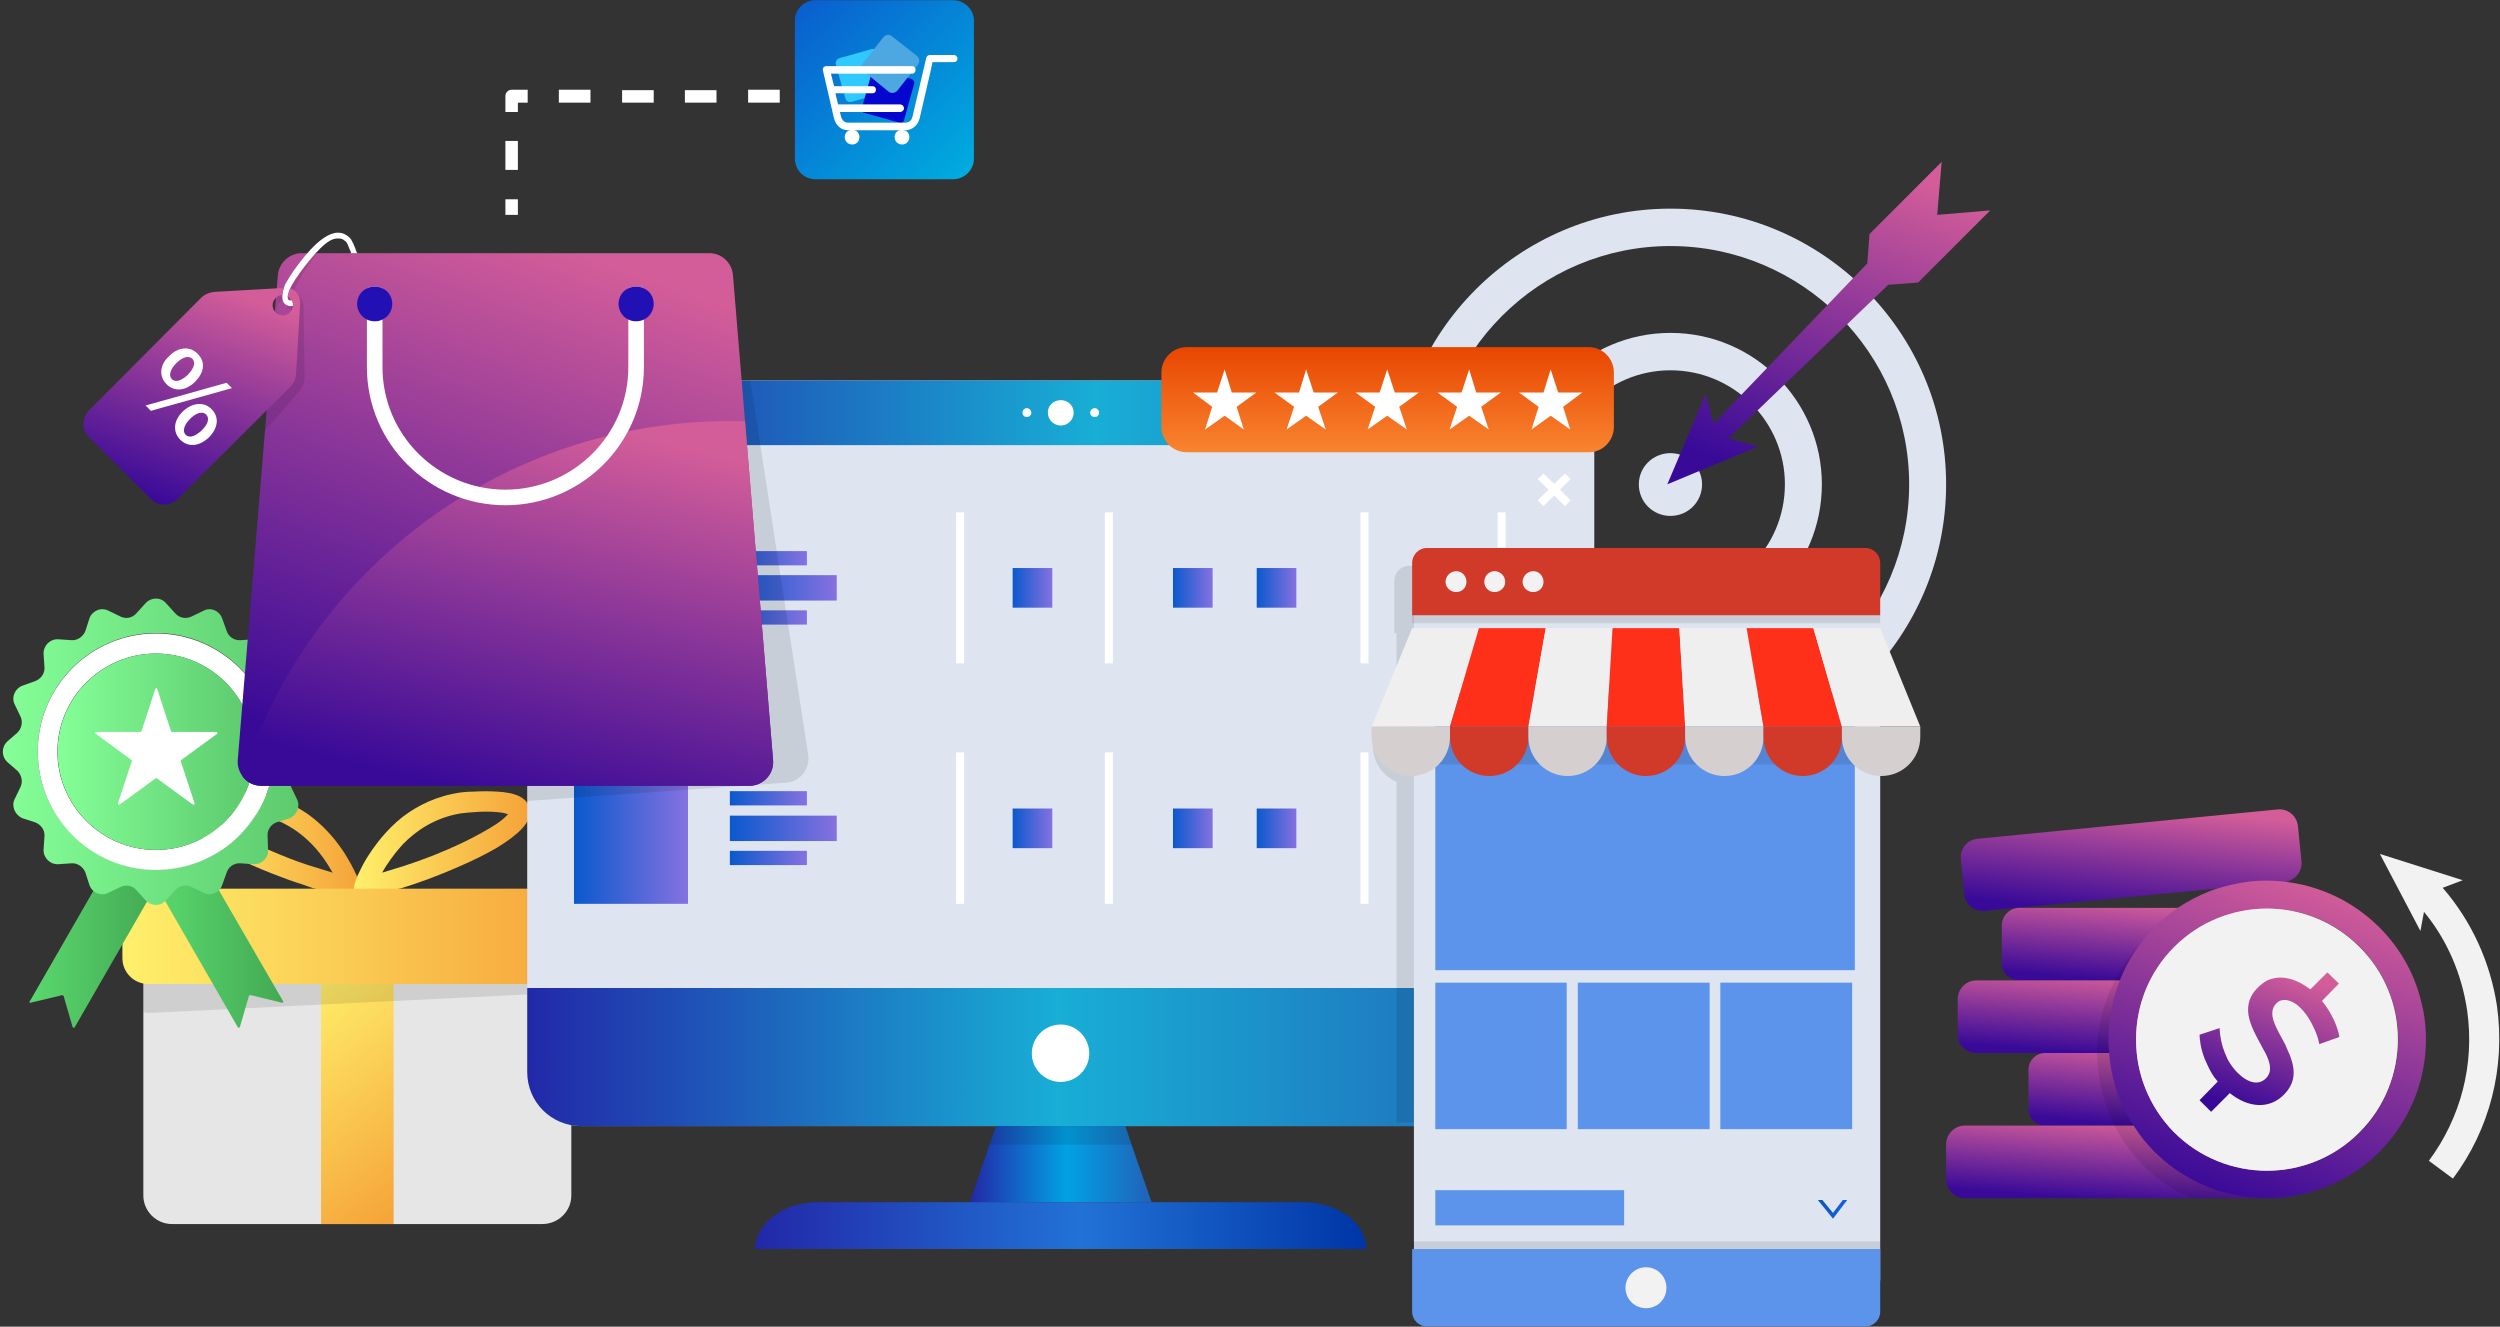 <svg width="701" height="372" viewBox="0 0 701 372" fill="none" xmlns="http://www.w3.org/2000/svg">
<rect x="0" y="0" width="701" height="372" fill="#333333" stroke="none"/>
<path fill-rule="evenodd" clip-rule="evenodd" d="M101.131 249.187C101.006 249.812 100.881 250.436 100.381 250.811L100.132 251.061C99.632 251.56 99.008 251.81 98.259 251.81C98.092 251.81 97.884 251.768 97.634 251.685C95.137 251.186 91.89 250.311 88.518 249.187C88.435 249.187 88.352 249.187 88.269 249.187C87.186 248.854 86.104 248.48 85.022 248.064C82.15 247.189 79.152 246.066 76.28 244.942C68.663 241.945 61.42 238.448 56.675 234.702C54.926 233.453 53.553 232.079 52.804 230.706C51.929 229.457 51.68 228.333 51.805 227.209C51.805 226.876 51.846 226.585 51.929 226.335C53.178 222.339 59.422 221.715 65.916 221.84C66.415 221.84 66.915 221.881 67.414 221.964C70.661 222.048 73.616 222.506 76.28 223.338C80.151 224.587 83.523 226.335 86.395 228.333C94.387 234.077 98.508 242.07 100.132 245.816C100.756 247.189 101.006 247.939 101.006 248.064C101.172 248.397 101.214 248.771 101.131 249.187ZM93.263 244.692C91.765 242.069 89.642 238.698 86.395 235.701C83.773 233.203 80.401 230.956 76.28 229.457C73.533 228.458 70.536 227.834 67.164 227.709C66.332 227.709 65.583 227.709 64.917 227.709C60.796 227.584 58.798 227.958 57.923 228.333C58.673 229.207 60.046 230.331 62.169 231.58C65.541 233.828 70.536 236.325 76.28 238.698C79.527 240.071 82.899 241.445 86.395 242.569C88.726 243.318 91.016 244.026 93.263 244.692Z" fill="url(#paint0_linear_186_4063)"/>
<path fill-rule="evenodd" clip-rule="evenodd" d="M139.343 237.698C136.346 239.446 132.849 241.195 129.103 242.818C123.483 245.316 117.489 247.563 112.12 249.187C112.036 249.187 111.953 249.187 111.87 249.187C108.498 250.311 105.252 251.185 102.754 251.684C102.504 251.768 102.296 251.809 102.13 251.809C101.38 251.809 100.756 251.559 100.132 251.06C100.132 250.977 100.09 250.893 100.007 250.81C99.507 250.436 99.257 249.811 99.257 249.187C99.174 248.771 99.216 248.396 99.382 248.063C99.382 247.938 99.632 247.189 100.132 245.815C100.756 244.566 101.505 242.818 102.629 240.945C104.877 237.323 108.124 232.828 112.869 229.082C117.115 225.835 122.36 223.212 129.103 222.213C130.352 222.047 131.642 221.964 132.974 221.964C135.097 221.839 137.345 221.839 139.343 221.964C144.213 222.214 148.084 223.462 148.584 227.209C149.083 230.58 145.087 234.202 139.343 237.698ZM142.465 228.332C141.84 228.083 140.966 227.833 139.343 227.708C138.427 227.625 137.345 227.583 136.096 227.583C135.263 227.583 134.306 227.625 133.224 227.708C131.809 227.791 130.435 227.916 129.103 228.083C121.86 229.331 116.615 232.953 112.869 236.824C110.371 239.571 108.498 242.319 107.125 244.691C109.039 244.108 110.954 243.526 112.869 242.943C118.738 241.07 124.358 238.822 129.103 236.574C133.349 234.576 136.845 232.578 139.343 230.955C140.841 229.956 141.84 228.957 142.465 228.332Z" fill="url(#paint1_linear_186_4063)"/>
<path d="M160.198 249.312V335.227C160.198 339.598 156.577 343.219 152.081 343.219H48.184C43.813 343.219 40.192 339.598 40.192 335.227V249.312H160.198Z" fill="#E6E6E6"/>
<path d="M90.017 343.219V275.911H110.372V343.219H90.017Z" fill="url(#paint2_linear_186_4063)"/>
<path opacity="0.1" d="M160.198 252.933V278.158C159.948 278.283 159.698 278.283 159.324 278.283L42.19 284.027C41.441 284.027 40.691 284.027 40.192 283.653V258.428C40.317 258.178 40.691 258.178 40.816 258.178L158.2 252.559C158.949 252.559 159.698 252.559 160.198 252.933Z" fill="black"/>
<path d="M158.7 275.911H41.566C37.569 275.911 34.323 272.664 34.323 268.668V256.43C34.323 252.434 37.569 249.188 41.566 249.188H158.7C162.82 249.188 166.067 252.434 166.067 256.43V268.668C166.067 272.664 162.82 275.911 158.7 275.911Z" fill="url(#paint3_linear_186_4063)"/>
<path fill-rule="evenodd" clip-rule="evenodd" d="M545.69 135.8C545.69 178.508 510.974 213.224 468.392 213.224C425.809 213.224 391.093 178.508 391.093 135.8C391.093 93.218 425.809 58.502 468.392 58.502C510.974 58.502 545.69 93.218 545.69 135.8ZM535.325 135.8C535.325 98.962 505.23 68.992 468.392 68.992C431.553 68.992 401.583 98.962 401.583 135.8C401.583 172.764 431.553 202.734 468.392 202.734C505.23 202.734 535.325 172.764 535.325 135.8Z" fill="#DEE4F0"/>
<path fill-rule="evenodd" clip-rule="evenodd" d="M510.849 135.8C510.849 159.276 491.868 178.383 468.392 178.383C444.915 178.383 425.934 159.276 425.934 135.8C425.934 112.448 444.915 93.342 468.392 93.342C491.868 93.342 510.849 112.448 510.849 135.8ZM500.485 135.8C500.485 118.192 486.124 103.831 468.392 103.831C450.784 103.831 436.423 118.192 436.423 135.8C436.423 153.532 450.784 167.893 468.392 167.893C486.124 167.893 500.485 153.532 500.485 135.8Z" fill="#DEE4F0"/>
<path d="M477.258 135.8C477.258 140.795 473.262 144.666 468.392 144.666C463.521 144.666 459.525 140.795 459.525 135.8C459.525 130.93 463.521 127.059 468.392 127.059C473.262 127.059 477.258 130.93 477.258 135.8Z" fill="#DEE4F0"/>
<path d="M537.823 79.23L558.053 59L543.193 60.249L544.441 45.389L524.211 65.619L523.587 73.861L480.505 118.816L478.257 110.449L467.518 135.799L492.992 125.185L484.626 122.937L529.456 79.855L537.823 79.23Z" fill="url(#paint4_linear_186_4063)"/>
<path d="M79.028 281.156L70.286 279.033C70.037 279.033 69.912 279.158 69.787 279.282L67.289 287.899C67.164 288.274 66.915 288.274 66.665 288.024L43.812 248.313L56.425 241.07L79.402 280.781C79.527 281.031 79.277 281.28 79.028 281.156Z" fill="url(#paint5_linear_186_4063)"/>
<path d="M8.598 281.156L17.464 279.033C17.589 279.033 17.714 279.158 17.839 279.282L20.336 287.899C20.461 288.274 20.836 288.274 20.961 288.024L43.813 248.313L31.2 241.07L8.348 280.781C8.098 281.031 8.348 281.28 8.598 281.156Z" fill="url(#paint6_linear_186_4063)"/>
<path fill-rule="evenodd" clip-rule="evenodd" d="M82.649 216.095C81.276 217.344 80.901 219.217 81.65 220.715L83.274 224.087C84.273 226.085 83.274 228.582 81.151 229.457L77.529 230.58C75.906 231.205 74.907 232.703 75.032 234.452L75.157 238.198C75.407 240.446 73.409 242.444 71.161 242.319L67.415 242.069C65.666 241.944 64.043 243.068 63.543 244.691L62.294 248.188C61.545 250.311 59.048 251.435 57.05 250.311L53.678 248.687C52.055 247.938 50.181 248.313 49.058 249.686L46.56 252.434C45.062 254.182 42.439 254.182 40.816 252.434L38.318 249.686C37.194 248.313 35.321 247.938 33.823 248.687L30.451 250.311C28.328 251.435 25.831 250.311 25.081 248.188L23.957 244.691C23.333 243.068 21.71 241.944 20.086 242.069L16.34 242.319C13.967 242.444 12.094 240.446 12.219 238.198L12.469 234.452C12.594 232.703 11.47 231.205 9.846 230.58L6.35 229.457C4.227 228.582 3.103 226.085 4.102 224.087L5.726 220.715C6.475 219.217 6.1 217.344 4.851 216.095L2.104 213.722C0.356 212.099 0.356 209.476 2.104 207.853L4.851 205.48C6.1 204.232 6.475 202.358 5.726 200.86L4.102 197.488C3.103 195.49 4.227 192.993 6.35 192.243L9.846 190.995C11.47 190.37 12.594 188.872 12.469 187.123L12.219 183.377C12.094 181.129 13.967 179.131 16.34 179.256L20.086 179.506C21.71 179.631 23.333 178.507 23.957 176.884L25.081 173.387C25.831 171.264 28.328 170.14 30.451 171.264L33.823 172.888C35.321 173.637 37.194 173.262 38.318 171.889L40.816 169.141C42.439 167.393 45.062 167.393 46.56 169.141L49.058 171.889C50.181 173.262 52.055 173.637 53.678 172.888L57.05 171.264C59.048 170.14 61.545 171.264 62.294 173.387L63.543 176.884C64.043 178.507 65.666 179.631 67.415 179.506L71.161 179.256C73.409 179.131 75.407 181.129 75.157 183.377L75.032 187.123C74.907 188.872 75.906 190.37 77.529 190.995L81.151 192.243C83.274 192.993 84.273 195.49 83.274 197.488L81.65 200.86C80.901 202.358 81.276 204.232 82.649 205.48L85.397 207.853C87.145 209.476 87.145 212.099 85.397 213.722L82.649 216.095ZM76.905 210.725C76.905 192.368 62.045 177.508 43.813 177.508C25.456 177.508 10.596 192.368 10.596 210.725C10.596 228.957 25.456 243.817 43.813 243.817C62.045 243.817 76.905 228.957 76.905 210.725Z" fill="url(#paint7_linear_186_4063)"/>
<path fill-rule="evenodd" clip-rule="evenodd" d="M76.905 210.725C76.905 229.082 62.045 243.942 43.688 243.942C25.456 243.942 10.596 229.082 10.596 210.725C10.596 192.493 25.456 177.633 43.688 177.633C62.045 177.633 76.905 192.493 76.905 210.725ZM71.286 210.725C71.286 195.615 58.923 183.252 43.688 183.252C28.578 183.252 16.09 195.615 16.09 210.725C16.09 225.96 28.578 238.323 43.688 238.323C58.923 238.323 71.286 225.96 71.286 210.725Z" fill="white"/>
<path d="M71.348 210.725C71.348 225.96 58.985 238.322 43.75 238.322C28.64 238.322 16.152 225.96 16.152 210.725C16.152 195.615 28.64 183.252 43.75 183.252C58.985 183.252 71.348 195.615 71.348 210.725Z" fill="url(#paint8_linear_186_4063)"/>
<path d="M44.062 193.117L47.934 204.98C48.017 205.147 48.1 205.23 48.183 205.23H60.671C60.921 205.23 61.046 205.605 60.921 205.73L50.806 213.097C50.722 213.18 50.681 213.305 50.681 213.472L54.552 225.21C54.677 225.585 54.302 225.71 54.053 225.585L43.938 218.217C43.854 218.217 43.771 218.217 43.688 218.217L33.573 225.585C33.323 225.71 33.073 225.585 33.073 225.21L36.944 213.472C37.028 213.305 36.986 213.18 36.82 213.097L26.829 205.73C26.58 205.605 26.705 205.23 26.954 205.23H39.442C39.525 205.23 39.608 205.147 39.692 204.98L43.563 193.117C43.688 192.867 44.062 192.867 44.062 193.117Z" fill="white"/>
<path d="M447.038 121.814V300.637C447.038 301.053 446.996 301.511 446.913 302.011C446.913 302.51 446.872 302.968 446.788 303.384C446.705 303.634 446.664 303.884 446.664 304.134C446.414 304.966 446.122 305.757 445.789 306.506C445.623 306.922 445.415 307.339 445.165 307.755C444.915 308.254 444.665 308.712 444.416 309.129C444.249 309.378 444.083 309.587 443.916 309.753C443.75 310.003 443.542 310.252 443.292 310.502C443.209 310.669 443.084 310.835 442.917 311.002C442.584 311.335 442.21 311.668 441.793 312.001C441.294 312.417 440.794 312.792 440.295 313.125C439.92 313.374 439.546 313.624 439.046 313.874C437.797 314.623 436.424 315.123 434.925 315.372C434.426 315.539 433.926 315.622 433.427 315.622C432.927 315.705 432.428 315.747 431.928 315.747H162.945C162.445 315.747 161.946 315.705 161.446 315.622C160.947 315.622 160.447 315.539 159.947 315.372C158.449 315.123 157.075 314.623 155.827 313.874C154.495 313.208 153.329 312.334 152.33 311.252C149.583 308.504 147.834 304.758 147.834 300.637V121.814C147.834 120.649 147.959 119.525 148.209 118.443C149.833 111.699 155.827 106.704 162.945 106.704H431.553C431.97 106.704 432.386 106.704 432.802 106.704C433.302 106.829 433.676 106.829 434.051 106.954C439.546 107.703 443.916 111.325 445.914 116.195C446.081 116.611 446.206 116.986 446.289 117.319C446.788 118.734 447.038 120.232 447.038 121.814Z" fill="#DEE4F0"/>
<path d="M447.038 277.036V300.638C447.038 309.004 440.295 315.748 431.928 315.748H162.945C154.578 315.748 147.834 309.004 147.834 300.638V277.036H447.038Z" fill="url(#paint9_linear_186_4063)"/>
<path d="M322.911 337.101H271.961L277.456 320.992L279.329 315.747H315.543L317.292 320.992L322.911 337.101Z" fill="url(#paint10_linear_186_4063)"/>
<path d="M383.102 350.213H211.771C211.771 346.591 213.77 343.344 217.016 340.972C220.138 338.474 224.634 337.101 229.504 337.101H365.369C375.11 337.101 383.102 342.97 383.102 350.213Z" fill="url(#paint11_linear_186_4063)"/>
<path d="M305.429 295.391C305.429 299.762 301.807 303.383 297.437 303.383C292.941 303.383 289.32 299.762 289.32 295.391C289.32 290.896 292.941 287.274 297.437 287.274C301.807 287.274 305.429 290.896 305.429 295.391Z" fill="white"/>
<path d="M447.038 121.814V124.811H147.834V121.814C147.834 120.649 147.959 119.525 148.209 118.443C149.833 111.699 155.827 106.704 162.945 106.704H431.553C438.547 106.704 444.416 111.2 446.289 117.319C446.788 118.817 447.038 120.316 447.038 121.814Z" fill="url(#paint12_linear_186_4063)"/>
<path d="M301.058 115.696C301.058 117.694 299.434 119.317 297.436 119.317C295.438 119.317 293.815 117.694 293.815 115.696C293.815 113.698 295.438 112.199 297.436 112.199C299.434 112.199 301.058 113.698 301.058 115.696Z" fill="white"/>
<path d="M289.195 115.695C289.195 116.444 288.57 116.944 287.946 116.944C287.197 116.944 286.697 116.444 286.697 115.695C286.697 115.071 287.197 114.446 287.946 114.446C288.57 114.446 289.195 115.071 289.195 115.695Z" fill="white"/>
<path d="M305.678 115.695C305.678 116.444 306.303 116.944 306.927 116.944C307.676 116.944 308.176 116.444 308.176 115.695C308.176 115.071 307.676 114.446 306.927 114.446C306.303 114.446 305.678 115.071 305.678 115.695Z" fill="white"/>
<path d="M192.915 186.001H160.947V143.668H192.915V186.001Z" fill="url(#paint13_linear_186_4063)"/>
<path d="M270.339 186.001H268.091V143.668H270.339V186.001Z" fill="white"/>
<path d="M312.048 186.001H309.8V143.668H312.048V186.001Z" fill="white"/>
<path d="M383.726 186.001H381.479V143.668H383.726V186.001Z" fill="white"/>
<path d="M422.188 186.001H419.94V143.668H422.188V186.001Z" fill="white"/>
<path d="M440.42 134.302L438.797 132.804L435.8 135.676L432.803 132.804L431.179 134.302L434.176 137.299L431.179 140.296L432.803 141.92L435.8 138.923L438.797 141.92L440.42 140.296L437.423 137.299L440.42 134.302Z" fill="white"/>
<path d="M226.257 158.528H204.653V154.532H226.257V158.528Z" fill="url(#paint14_linear_186_4063)"/>
<path d="M226.257 175.137H204.653V171.141H226.257V175.137Z" fill="url(#paint15_linear_186_4063)"/>
<path d="M234.624 168.393H204.653V161.275H234.624V168.393Z" fill="url(#paint16_linear_186_4063)"/>
<path d="M295.064 170.391H283.95V159.277H295.064V170.391Z" fill="url(#paint17_linear_186_4063)"/>
<path d="M340.019 170.391H328.905V159.277H340.019V170.391Z" fill="url(#paint18_linear_186_4063)"/>
<path d="M407.452 170.391H396.338V159.277H407.452V170.391Z" fill="url(#paint19_linear_186_4063)"/>
<path d="M363.496 170.391H352.382V159.277H363.496V170.391Z" fill="url(#paint20_linear_186_4063)"/>
<path d="M192.915 253.434H160.947V210.976H192.915V253.434Z" fill="url(#paint21_linear_186_4063)"/>
<path d="M270.339 253.434H268.091V210.976H270.339V253.434Z" fill="white"/>
<path d="M312.048 253.434H309.8V210.976H312.048V253.434Z" fill="white"/>
<path d="M383.726 253.434H381.479V210.976H383.726V253.434Z" fill="white"/>
<path d="M422.188 253.434H419.94V210.976H422.188V253.434Z" fill="url(#paint22_linear_186_4063)"/>
<path d="M440.42 229.207L438.797 227.584L435.8 230.581L432.803 227.584L431.179 229.207L434.176 232.204L431.179 235.201L432.803 236.825L435.8 233.828L438.797 236.825L440.42 235.201L437.423 232.204L440.42 229.207Z" fill="url(#paint23_linear_186_4063)"/>
<path d="M226.257 225.836H204.653V221.84H226.257V225.836Z" fill="url(#paint24_linear_186_4063)"/>
<path d="M226.257 242.569H204.653V238.573H226.257V242.569Z" fill="url(#paint25_linear_186_4063)"/>
<path d="M234.624 235.826H204.653V228.708H234.624V235.826Z" fill="url(#paint26_linear_186_4063)"/>
<path d="M295.064 237.824H283.95V226.71H295.064V237.824Z" fill="url(#paint27_linear_186_4063)"/>
<path d="M340.019 237.824H328.905V226.71H340.019V237.824Z" fill="url(#paint28_linear_186_4063)"/>
<path d="M363.496 237.824H352.382V226.71H363.496V237.824Z" fill="url(#paint29_linear_186_4063)"/>
<path opacity="0.1" d="M522.214 162.897V314.747H391.593V219.216C387.722 217.593 384.975 213.722 384.975 209.226V206.354L391.593 190.495V177.508H390.969V162.897C390.969 160.524 392.842 158.651 395.09 158.651H518.093C520.34 158.651 522.214 160.524 522.214 162.897Z" fill="black"/>
<path d="M527.209 171.514V358.704C527.209 360.702 525.336 362.325 523.088 362.325H400.585C398.337 362.325 396.464 360.702 396.464 358.704V171.514C396.464 169.516 398.337 167.893 400.585 167.893H523.088C525.336 167.893 527.209 169.516 527.209 171.514Z" fill="#DEE4F0"/>
<path d="M520.091 272.039H402.458V194.241H520.091V272.039Z" fill="#5C94EB"/>
<path d="M439.296 316.619H402.458V275.535H439.296V316.619Z" fill="#5C94EB"/>
<path d="M479.381 316.619H442.418V275.535H479.381V316.619Z" fill="#5C94EB"/>
<path d="M519.342 316.619H482.378V275.535H519.342V316.619Z" fill="#5C94EB"/>
<path d="M455.405 343.594H402.458V333.729H455.405V343.594Z" fill="#5C94EB"/>
<path d="M517.968 336.477L513.972 341.721L509.726 336.477H510.975L513.972 340.098L516.719 336.477H517.968Z" fill="url(#paint30_linear_186_4063)"/>
<path d="M527.209 157.902V172.513H395.964V157.902C395.964 155.529 397.837 153.656 400.085 153.656H523.088C525.336 153.656 527.209 155.529 527.209 157.902Z" fill="#D13929"/>
<path d="M411.199 163.147C411.199 164.771 409.951 166.02 408.327 166.02C406.704 166.02 405.33 164.771 405.33 163.147C405.33 161.524 406.704 160.15 408.327 160.15C409.951 160.15 411.199 161.524 411.199 163.147Z" fill="#F2F2F2"/>
<path d="M422.064 163.147C422.064 164.771 420.69 166.02 419.066 166.02C417.443 166.02 416.194 164.771 416.194 163.147C416.194 161.524 417.443 160.15 419.066 160.15C420.69 160.15 422.064 161.524 422.064 163.147Z" fill="#F2F2F2"/>
<path d="M432.803 163.147C432.803 164.771 431.554 166.02 429.931 166.02C428.307 166.02 426.934 164.771 426.934 163.147C426.934 161.524 428.307 160.15 429.931 160.15C431.554 160.15 432.803 161.524 432.803 163.147Z" fill="#F2F2F2"/>
<path opacity="0.1" d="M527.209 203.232V214.346H395.964V203.232H527.209Z" fill="black"/>
<path d="M406.578 203.732H384.6L395.964 176.135H414.695L406.578 203.732Z" fill="#EFEFEF"/>
<path d="M428.557 203.732H406.579L414.696 176.135H433.427L428.557 203.732Z" fill="#FF301A"/>
<path d="M450.535 203.732H428.557L433.427 176.135H452.158L450.535 203.732Z" fill="#EFEFEF"/>
<path d="M472.513 203.732H450.535L452.158 176.135H470.889L472.513 203.732Z" fill="#FF301A"/>
<path d="M494.491 203.732H472.513L470.89 176.135H489.746L494.491 203.732Z" fill="#EFEFEF"/>
<path d="M516.47 203.732H494.491L489.746 176.135H508.478L516.47 203.732Z" fill="#FF301A"/>
<path d="M538.448 203.732H516.47L508.478 176.135H527.209L538.448 203.732Z" fill="#EFEFEF"/>
<path d="M417.568 217.594C411.574 217.594 406.579 212.724 406.579 206.605V203.732H428.557V206.605C428.557 212.724 423.687 217.594 417.568 217.594Z" fill="#D13929"/>
<path d="M439.546 217.594C433.552 217.594 428.557 212.724 428.557 206.605V203.732H450.535V206.605C450.535 212.724 445.665 217.594 439.546 217.594Z" fill="#D6CFCF"/>
<path d="M461.524 217.594C455.53 217.594 450.535 212.724 450.535 206.605V203.732H472.513V206.605C472.513 212.724 467.643 217.594 461.524 217.594Z" fill="#D13929"/>
<path d="M483.502 217.594C477.508 217.594 472.513 212.724 472.513 206.605V203.732H494.491V206.605C494.491 212.724 489.621 217.594 483.502 217.594Z" fill="#D6CFCF"/>
<path d="M505.48 217.594C499.486 217.594 494.491 212.724 494.491 206.605V203.732H516.469V206.605C516.469 212.724 511.599 217.594 505.48 217.594Z" fill="#D13929"/>
<path d="M527.459 217.594C521.465 217.594 516.47 212.724 516.47 206.605V203.732H538.448V206.605C538.448 212.724 533.578 217.594 527.459 217.594Z" fill="#D6CFCF"/>
<path d="M395.589 217.594C389.595 217.594 384.6 212.724 384.6 206.605V203.732H406.578V206.605C406.578 212.724 401.708 217.594 395.589 217.594Z" fill="#D6CFCF"/>
<path opacity="0.1" d="M527.209 172.512V174.759H395.964V172.512H527.209Z" fill="black"/>
<path opacity="0.1" d="M527.209 348.089V364.448C527.209 366.571 525.336 368.194 523.088 368.194H400.085C397.837 368.194 395.964 366.571 395.964 364.448V348.089H527.209Z" fill="black"/>
<path d="M527.209 350.212V367.82C527.209 370.067 525.336 371.94 523.088 371.94H400.085C397.837 371.94 395.964 370.067 395.964 367.82V350.212H527.209Z" fill="#5C94EB"/>
<path d="M467.268 361.076C467.268 364.323 464.771 366.821 461.524 366.821C458.402 366.821 455.78 364.323 455.78 361.076C455.78 357.954 458.402 355.332 461.524 355.332C464.771 355.332 467.268 357.954 467.268 361.076Z" fill="#F2F2F2"/>
<path opacity="0.1" d="M220.388 219.466L147.835 224.585V106.702H210.398L226.632 211.723C227.131 215.594 224.384 219.216 220.388 219.466Z" fill="black"/>
<path d="M216.767 213.098C217.141 216.969 214.019 220.34 210.148 220.34H73.284C71.161 220.34 69.163 219.341 68.039 217.718C67.04 216.344 66.54 214.846 66.665 213.098L77.904 77.232C78.154 73.736 81.151 70.988 84.648 70.988H198.909C202.406 70.988 205.278 73.736 205.528 77.232L208.899 118.067L216.767 213.098Z" fill="url(#paint31_linear_186_4063)"/>
<path d="M216.767 213.097C217.141 216.968 214.019 220.34 210.148 220.34H73.284C71.161 220.34 69.163 219.341 68.039 217.718C86.521 159.9 140.717 118.066 204.779 118.066C206.111 118.066 207.484 118.066 208.9 118.066L216.767 213.097Z" fill="url(#paint32_linear_186_4063)"/>
<path d="M178.305 80.355C177.555 80.355 176.848 80.521 176.182 80.854V102.957C176.182 121.938 160.697 137.298 141.716 137.298C122.735 137.298 107.25 121.938 107.25 102.957V80.854C106.584 80.521 105.876 80.355 105.127 80.355C104.295 80.355 103.545 80.521 102.879 80.854V102.957C102.879 124.311 120.362 141.669 141.716 141.669C163.07 141.669 180.552 124.311 180.552 102.957V80.854C179.886 80.521 179.137 80.355 178.305 80.355Z" fill="white"/>
<path d="M183.3 85.224C183.3 87.097 182.176 88.845 180.553 89.594C179.887 89.927 179.137 90.094 178.305 90.094C177.556 90.094 176.848 89.927 176.182 89.594C174.558 88.845 173.435 87.097 173.435 85.224C173.435 83.226 174.558 81.602 176.182 80.853C176.848 80.52 177.556 80.353 178.305 80.353C179.137 80.353 179.887 80.52 180.553 80.853C182.176 81.602 183.3 83.226 183.3 85.224Z" fill="#2111B4"/>
<path d="M109.997 85.224C109.997 87.097 108.873 88.845 107.25 89.594C106.584 89.927 105.876 90.094 105.127 90.094C104.294 90.094 103.545 89.927 102.879 89.594C101.256 88.845 100.132 87.097 100.132 85.224C100.132 83.226 101.256 81.602 102.879 80.853C103.545 80.52 104.294 80.353 105.127 80.353C105.876 80.353 106.584 80.52 107.25 80.853C108.873 81.602 109.997 83.226 109.997 85.224Z" fill="#2111B4"/>
<path opacity="0.1" fill-rule="evenodd" clip-rule="evenodd" d="M100.257 70.864L98.509 70.989C98.425 70.906 98.384 70.822 98.384 70.739C98.134 70.364 98.009 70.115 97.884 69.865C97.635 69.116 97.26 68.366 96.76 67.867C96.636 67.867 96.511 67.742 96.386 67.617C95.886 67.242 95.262 66.993 94.638 67.118C93.763 67.118 93.139 67.367 92.265 67.867C91.266 68.616 90.017 69.74 88.768 71.363C88.644 71.488 88.644 71.488 88.644 71.488C87.02 73.486 83.274 78.981 82.15 82.103C83.898 82.477 85.147 84.101 85.147 85.974L85.397 105.829C85.397 107.078 84.897 108.452 84.023 109.576L74.283 120.689L77.654 82.352L80.402 81.978C80.485 81.728 80.568 81.478 80.651 81.229C80.901 80.355 81.276 79.605 81.775 78.731C82.025 78.232 82.4 77.732 82.649 77.108C83.773 75.359 89.268 65.869 94.388 65.494C95.636 65.494 96.76 65.869 97.759 66.743C98.009 66.993 98.259 67.243 98.384 67.492C98.758 68.117 99.008 68.616 99.508 69.365C99.633 69.74 99.882 70.24 100.007 70.614C100.09 70.697 100.174 70.781 100.257 70.864ZM83.274 86.848C83.024 86.848 82.774 86.973 82.525 86.973H82.275C81.525 86.848 80.901 86.598 80.526 86.099C80.152 85.724 80.027 84.6 80.027 83.851C80.027 83.934 80.027 83.976 80.027 83.976C79.403 84.101 78.653 84.475 78.154 84.975C77.155 86.224 77.28 87.972 78.528 89.096C79.652 90.095 81.525 89.97 82.525 88.846C82.858 88.43 83.066 87.972 83.149 87.472C83.232 87.223 83.274 87.014 83.274 86.848ZM81.65 84.35C81.65 84.85 81.775 85.35 82.275 85.35C82.358 85.35 82.525 85.35 82.774 85.35C82.608 85.1 82.441 84.892 82.275 84.725C82.025 84.6 81.775 84.475 81.65 84.35Z" fill="black"/>
<path d="M100.257 70.988H98.384C98.384 70.905 98.384 70.822 98.384 70.739C98.259 70.364 98.135 69.989 98.01 69.865C97.76 69.115 97.385 68.241 97.011 67.742C96.886 67.742 96.761 67.617 96.636 67.492C96.136 66.992 95.512 66.868 94.888 66.868C94.138 66.868 93.389 66.992 92.515 67.492C91.391 68.116 90.142 69.24 88.769 70.739C88.644 70.739 88.644 70.739 88.644 70.864C86.646 72.987 81.026 79.98 80.902 82.352C80.652 82.727 80.402 84.225 81.276 84.225C81.526 84.225 82.025 84.225 82.275 84.225C82.442 84.725 82.442 85.224 82.275 85.724C82.025 85.724 81.651 85.849 81.526 85.849H81.276C80.527 85.724 79.778 85.349 79.528 84.725C79.028 84.225 79.153 82.352 79.278 81.978C79.445 81.228 79.653 80.521 79.903 79.855C80.319 79.105 80.777 78.314 81.276 77.482C81.651 77.107 81.9 76.483 82.275 75.984C83.524 74.36 89.643 65.244 94.763 65.244C96.012 65.244 97.135 65.744 98.135 66.743C98.384 66.992 98.509 67.242 98.634 67.492C99.009 68.116 99.258 68.741 99.508 69.365C99.633 69.865 99.883 70.239 100.008 70.739C100.091 70.822 100.174 70.905 100.257 70.988Z" fill="white"/>
<path d="M81.4 80.854C81.026 81.604 80.776 82.353 80.651 83.102C80.901 83.185 81.109 83.352 81.275 83.602C81.692 83.935 81.942 84.351 82.025 84.85C82.191 85.35 82.191 85.849 82.025 86.349C81.942 86.848 81.692 87.265 81.275 87.598C80.276 88.722 78.403 88.722 77.279 87.598C76.156 86.474 76.156 84.725 77.279 83.602C77.779 82.977 78.528 82.728 79.153 82.728C79.277 81.978 79.278 81.354 79.652 80.73L60.047 81.853C58.798 81.978 57.424 82.478 56.425 83.477L25.081 114.946C22.958 117.069 22.833 120.44 24.831 122.438L42.439 140.046C44.437 142.044 47.809 141.919 49.932 139.796L81.4 108.452C82.399 107.453 83.024 106.079 83.024 104.831L84.148 85.1C84.272 83.102 83.024 81.354 81.4 80.854Z" fill="url(#paint33_linear_186_4063)"/>
<path fill-rule="evenodd" clip-rule="evenodd" d="M54.802 106.954C51.805 109.951 48.558 109.701 46.685 107.703C44.687 105.705 44.562 102.583 47.309 99.961C49.932 97.214 53.303 96.964 55.426 99.212C57.674 101.459 57.3 104.332 54.802 106.954ZM49.432 101.834C47.809 103.457 47.185 105.206 48.184 106.33C49.307 107.329 50.931 106.704 52.679 105.081C54.178 103.457 55.052 101.834 53.928 100.585C52.804 99.586 51.056 100.211 49.432 101.834ZM40.816 113.697L63.543 107.329L65.042 108.827L42.314 115.196L40.816 113.697ZM58.673 122.563C55.676 125.436 52.554 125.311 50.556 123.313C48.558 121.315 48.433 118.193 51.181 115.445C53.928 112.823 57.175 112.573 59.298 114.696C61.545 116.944 61.171 119.941 58.673 122.563ZM53.303 117.444C51.68 119.067 51.056 120.815 52.055 121.939C53.179 122.938 54.802 122.314 56.55 120.69C58.174 119.067 58.923 117.444 57.799 116.195C56.675 115.196 54.927 115.82 53.303 117.444Z" fill="white"/>
<path d="M445.54 126.809H332.777C328.781 126.809 325.659 123.562 325.659 119.691V104.456C325.659 100.585 328.781 97.338 332.777 97.338H445.54C449.411 97.338 452.533 100.585 452.533 104.456V119.691C452.533 123.562 449.411 126.809 445.54 126.809Z" fill="url(#paint34_linear_186_4063)"/>
<path d="M343.391 103.582L345.389 110.076H352.257L346.763 114.072L348.761 120.44L343.391 116.569L337.897 120.44L339.895 114.072L334.525 110.076H341.268L343.391 103.582Z" fill="white"/>
<path d="M366.244 103.582L368.367 110.076H375.11L369.615 114.072L371.738 120.44L366.244 116.569L360.749 120.44L362.872 114.072L357.377 110.076H364.246L366.244 103.582Z" fill="white"/>
<path d="M388.971 103.582L391.094 110.076H397.837L392.343 114.072L394.466 120.44L388.971 116.569L383.477 120.44L385.6 114.072L380.105 110.076H386.848L388.971 103.582Z" fill="white"/>
<path d="M411.948 103.582L413.946 110.076H420.814L415.32 114.072L417.443 120.44L411.948 116.569L406.454 120.44L408.577 114.072L403.082 110.076H409.825L411.948 103.582Z" fill="white"/>
<path d="M434.801 103.582L436.924 110.076H443.667L438.297 114.072L440.295 120.44L434.801 116.569L429.431 120.44L431.429 114.072L425.935 110.076H432.803L434.801 103.582Z" fill="white"/>
<path d="M640.597 247.313L556.43 255.43C553.558 255.68 551.061 253.682 550.811 250.81L549.812 240.82C549.562 237.948 551.685 235.45 554.432 235.2L638.724 226.958C641.596 226.709 644.094 228.832 644.343 231.704L645.342 241.569C645.592 244.441 643.469 246.939 640.597 247.313Z" fill="url(#paint35_linear_186_4063)"/>
<path d="M643.969 259.427V270.166C643.969 272.789 641.721 274.911 639.099 274.911H566.171C563.549 274.911 561.301 272.789 561.301 270.166V259.427C561.301 256.804 563.549 254.557 566.171 254.557H639.099C641.721 254.557 643.969 256.804 643.969 259.427Z" fill="url(#paint36_linear_186_4063)"/>
<path d="M638.724 295.266H554.183C551.311 295.266 548.938 293.018 548.938 290.146V280.156C548.938 277.284 551.311 274.911 554.183 274.911H638.724C641.596 274.911 643.844 277.284 643.844 280.156V290.146C643.844 293.018 641.596 295.266 638.724 295.266Z" fill="url(#paint37_linear_186_4063)"/>
<path d="M639.348 315.621H573.414C570.916 315.621 568.793 313.622 568.793 311V299.886C568.793 297.389 570.916 295.266 573.414 295.266H639.348C641.846 295.266 643.844 297.389 643.844 299.886V311C643.844 313.622 641.846 315.621 639.348 315.621Z" fill="url(#paint38_linear_186_4063)"/>
<path d="M643.969 320.865V330.73C643.969 333.602 641.596 335.975 638.599 335.975H550.936C548.064 335.975 545.691 333.602 545.691 330.73V320.865C545.691 317.993 548.064 315.62 550.936 315.62H638.599C641.596 315.62 643.969 317.993 643.969 320.865Z" fill="url(#paint39_linear_186_4063)"/>
<path opacity="0.1" d="M602.01 274.911C602.843 273.663 603.758 272.456 604.757 271.29C605.34 270.624 605.923 269.958 606.506 269.292C608.087 267.794 609.752 266.42 611.501 265.171C619.243 259.677 628.734 257.679 637.85 259.052C639.931 259.302 641.971 259.76 643.969 260.426V259.427C643.969 256.804 641.721 254.557 639.098 254.557H614.498C612.125 255.681 609.752 256.929 607.505 258.428C605.84 259.593 604.216 260.884 602.635 262.299C602.135 262.798 601.594 263.298 601.011 263.798C597.639 267.169 595.017 270.915 593.019 274.911C592.353 276.243 591.77 277.534 591.271 278.783C589.148 284.152 588.024 289.647 588.024 295.266C588.024 296.598 588.107 297.889 588.274 299.137C588.523 302.259 589.023 305.381 590.022 308.503C590.771 310.917 591.729 313.29 592.894 315.621C593.56 316.953 594.309 318.244 595.142 319.492C596.807 322.073 598.763 324.529 601.011 326.86C605.007 330.856 609.628 333.853 614.498 335.976H638.599C641.596 335.976 643.969 333.603 643.969 330.731V330.232C642.886 330.565 641.846 330.856 640.847 331.106C628.859 333.853 615.871 330.606 606.506 321.365C605.923 320.783 605.382 320.158 604.882 319.492C603.8 318.244 602.801 316.953 601.885 315.621C600.012 312.874 598.639 309.877 597.639 306.63C596.807 304.216 596.266 301.718 596.016 299.137C595.933 297.889 595.891 296.598 595.891 295.266C595.891 289.647 597.14 284.027 599.762 278.783C600.428 277.451 601.178 276.16 602.01 274.911Z" fill="black"/>
<path fill-rule="evenodd" clip-rule="evenodd" d="M667.195 322.988C665.863 324.32 664.49 325.527 663.074 326.609C656.331 331.854 648.464 334.851 640.472 335.725C627.485 337.099 614.123 332.853 604.133 322.988C601.885 320.74 599.929 318.284 598.264 315.62C596.016 312.124 594.268 308.502 593.144 304.631C592.228 301.551 591.645 298.429 591.395 295.265C590.771 288.397 591.77 281.404 594.393 274.91C596.515 269.541 599.762 264.421 604.133 260.05C604.716 259.467 605.257 258.926 605.756 258.427C607.338 257.011 608.961 255.721 610.626 254.556C613.498 252.682 616.62 251.059 619.742 249.81C622.323 248.895 624.946 248.187 627.61 247.687C630.107 247.188 632.605 246.938 635.102 246.938C646.591 246.813 658.329 251.184 667.195 260.05C673.314 266.169 677.31 273.662 679.059 281.529C679.392 282.778 679.641 284.026 679.808 285.275C681.681 298.637 677.435 312.623 667.195 322.988ZM672.44 290.645C672.357 288.397 672.066 286.149 671.566 283.902C670.192 277.158 666.821 270.789 661.701 265.545C655.832 259.675 648.589 256.179 640.971 255.18C631.855 253.806 622.365 255.929 614.498 261.424C612.833 262.589 611.209 263.963 609.627 265.545C609.045 266.127 608.462 266.752 607.879 267.418C605.881 269.749 604.216 272.246 602.884 274.91C599.762 281.279 598.513 288.397 599.138 295.265C599.388 297.846 599.929 300.344 600.761 302.758C600.761 302.758 600.761 302.799 600.761 302.883C602.26 307.378 604.632 311.749 607.879 315.62C608.462 316.286 609.045 316.911 609.627 317.493C618.993 326.734 631.98 329.981 643.968 327.358C648.963 326.11 653.834 323.862 658.079 320.615C659.328 319.699 660.535 318.659 661.701 317.493C669.068 310.126 672.565 300.385 672.44 290.645Z" fill="url(#paint40_linear_186_4063)"/>
<path d="M661.576 317.494C647.34 331.854 623.988 331.854 609.628 317.494C595.392 303.133 595.392 279.781 609.628 265.545C623.988 251.184 647.34 251.184 661.576 265.545C675.937 279.781 675.937 303.133 661.576 317.494Z" fill="#C7B299"/>
<path d="M661.576 317.494C647.34 331.854 623.988 331.854 609.628 317.494C595.392 303.133 595.392 279.781 609.628 265.545C623.988 251.184 647.34 251.184 661.576 265.545C675.937 279.781 675.937 303.133 661.576 317.494Z" fill="#F2F2F2"/>
<path d="M700.163 282.153C698.29 269.79 693.045 258.302 684.928 248.936L690.547 246.813L667.32 239.445L678.684 261.049L679.683 255.679C686.177 263.546 690.298 273.162 691.796 283.402C693.919 298.387 690.048 313.372 681.057 325.485L687.8 330.48C698.165 316.619 702.535 299.386 700.163 282.153Z" fill="#F2F2F2"/>
<path d="M655.457 288.772C655.457 288.689 655.457 288.647 655.457 288.647C654.583 285.9 653.084 283.153 651.086 280.655L655.831 275.785L652.585 272.663L647.839 277.408C645.592 275.785 643.469 274.661 641.221 274.286C639.348 273.912 637.475 274.162 635.726 274.911C634.811 275.41 633.936 276.076 633.104 276.909C627.36 282.653 631.98 289.022 634.727 294.392C634.894 294.725 635.06 295.016 635.227 295.266C636.601 298.013 637.225 300.51 635.352 302.384C633.354 304.382 630.357 303.757 627.36 300.76C626.361 299.761 625.362 298.388 624.612 297.014C624.363 296.431 624.113 295.848 623.863 295.266C622.989 293.143 622.489 290.77 622.365 288.273L616.745 290.146C616.828 291.894 617.12 293.601 617.619 295.266C617.952 296.348 618.369 297.389 618.868 298.388C619.617 300.136 620.616 301.884 621.865 303.258L616.745 308.503L619.992 311.749L625.237 306.505C630.357 310.625 636.226 311.125 640.347 307.004C643.594 303.757 643.593 300.386 642.47 297.014C642.22 296.181 641.887 295.349 641.471 294.516C641.221 293.934 640.971 293.351 640.721 292.768C638.349 288.273 635.477 284.152 638.349 281.28C639.722 279.906 641.845 280.156 643.968 281.654C644.384 281.987 644.801 282.362 645.217 282.778C646.84 284.401 648.464 287.024 649.712 290.396C649.962 291.145 650.17 291.936 650.337 292.768L655.956 290.77C655.873 290.104 655.707 289.438 655.457 288.772Z" fill="url(#paint41_linear_186_4063)"/>
<path d="M231.877 28.78H227.381V25.158H231.877V28.78Z" fill="white"/>
<path d="M218.64 28.78H209.774V25.158H218.64V28.78ZM200.907 28.78H192.041V25.283H200.907V28.78ZM183.3 28.78H174.434V25.283H183.3V28.78ZM165.567 28.78H156.701V25.158H165.567V28.78Z" fill="white"/>
<path d="M145.212 31.402H141.716V26.907C141.716 26.032 142.465 25.158 143.464 25.158H147.96V28.78H145.212V31.402Z" fill="white"/>
<path d="M145.213 47.636H141.716V39.52H145.213V47.636Z" fill="white"/>
<path d="M145.213 60.249H141.716V55.878H145.213V60.249Z" fill="white"/>
<path d="M267.217 50.259H228.63C225.383 50.259 222.886 47.636 222.886 44.514V5.803C222.886 2.681 225.383 0.059 228.63 0.059H267.217C270.464 0.059 273.086 2.681 273.086 5.803V44.514C273.086 47.636 270.464 50.259 267.217 50.259Z" fill="url(#paint42_linear_186_4063)"/>
<path d="M247.737 26.034L238.871 28.531C237.996 28.781 237.122 28.281 236.997 27.407L234.375 18.166C234.125 17.417 234.625 16.543 235.374 16.293L244.365 13.796C245.114 13.546 245.989 14.045 246.238 14.92L248.861 24.16C248.986 24.91 248.611 25.784 247.737 26.034Z" fill="#2FC8FF"/>
<path d="M252.232 34.401L242.366 31.654C241.742 31.529 241.492 31.029 241.617 30.53L244.489 20.165C244.614 19.666 245.114 19.291 245.738 19.416L255.603 22.163C256.103 22.413 256.477 22.912 256.353 23.412L253.48 33.777C253.356 34.276 252.731 34.651 252.232 34.401Z" fill="#0507CE"/>
<path d="M249.11 25.659L242.242 20.039C241.493 19.54 241.368 18.416 241.992 17.667L247.736 10.424C248.361 9.675 249.36 9.55 250.109 10.174L257.102 15.669C257.851 16.293 257.976 17.417 257.352 18.166L251.608 25.409C250.983 26.158 249.859 26.283 249.11 25.659Z" fill="#4DA8E2"/>
<path d="M267.467 15.42H260.724C260.224 15.42 259.85 15.794 259.725 16.169L258.975 19.416L255.853 32.778C255.604 33.777 254.855 34.401 253.856 34.401H237.746C236.872 34.401 236.123 33.777 235.873 32.778L235.499 31.404H252.357C252.981 31.404 253.481 30.905 253.481 30.405C253.481 29.781 252.981 29.281 252.357 29.281H234.999L234.25 26.159H244.615C245.239 26.159 245.614 25.785 245.614 25.16C245.614 24.536 245.239 24.161 244.615 24.161H233.875L233.001 20.665H255.729C256.353 20.665 256.728 20.165 256.728 19.541C256.728 19.041 256.353 18.542 255.729 18.542H231.752C231.378 18.542 231.128 18.667 230.878 18.916C230.753 19.166 230.629 19.541 230.753 19.791L233.875 33.277C234.375 35.15 235.873 36.524 237.746 36.524H253.856C255.729 36.524 257.352 35.15 257.852 33.277L260.973 19.791L261.473 17.418H267.467C268.091 17.418 268.466 17.043 268.466 16.419C268.466 15.919 268.091 15.42 267.467 15.42Z" fill="white"/>
<path d="M240.993 38.397C240.993 39.645 240.119 40.519 238.995 40.519C237.746 40.519 236.872 39.645 236.872 38.397C236.872 37.273 237.746 36.398 238.995 36.398C240.119 36.398 240.993 37.273 240.993 38.397Z" fill="white"/>
<path d="M254.98 38.397C254.98 39.645 254.106 40.519 252.982 40.519C251.733 40.519 250.859 39.645 250.859 38.397C250.859 37.273 251.733 36.398 252.982 36.398C254.106 36.398 254.98 37.273 254.98 38.397Z" fill="white"/>
<path opacity="0.1" d="M321.038 315.746H315.544L317.292 320.991H277.456L279.329 315.746H270.338H321.038Z" fill="black"/>
<defs>
<linearGradient id="paint0_linear_186_4063" x1="105.272" y1="236.818" x2="51.774" y2="236.818" gradientUnits="userSpaceOnUse">
<stop stop-color="#F49C34"/>
<stop offset="1" stop-color="#FFF06B"/>
</linearGradient>
<linearGradient id="paint1_linear_186_4063" x1="152.726" y1="236.84" x2="99.216" y2="236.84" gradientUnits="userSpaceOnUse">
<stop stop-color="#F49C34"/>
<stop offset="1" stop-color="#FFF06B"/>
</linearGradient>
<linearGradient id="paint2_linear_186_4063" x1="131" y1="334.858" x2="85" y2="275.911" gradientUnits="userSpaceOnUse">
<stop stop-color="#F49C34"/>
<stop offset="1" stop-color="#FFF06B"/>
</linearGradient>
<linearGradient id="paint3_linear_186_4063" x1="177" y1="262.549" x2="34.323" y2="262.549" gradientUnits="userSpaceOnUse">
<stop stop-color="#F49C34"/>
<stop offset="1" stop-color="#FFF06B"/>
</linearGradient>
<linearGradient id="paint4_linear_186_4063" x1="626.73" y1="81.524" x2="595.632" y2="168.977" gradientUnits="userSpaceOnUse">
<stop stop-color="#D35D99"/>
<stop offset="1" stop-color="#390A98"/>
</linearGradient>
<linearGradient id="paint5_linear_186_4063" x1="82.392" y1="264.634" x2="43.812" y2="264.634" gradientUnits="userSpaceOnUse">
<stop stop-color="#41A551"/>
<stop offset="1" stop-color="#5AD86E"/>
</linearGradient>
<linearGradient id="paint6_linear_186_4063" x1="46.764" y1="264.634" x2="8.245" y2="264.634" gradientUnits="userSpaceOnUse">
<stop stop-color="#41A551"/>
<stop offset="1" stop-color="#5AD86E"/>
</linearGradient>
<linearGradient id="paint7_linear_186_4063" x1="93.837" y1="210.788" x2="0.793" y2="210.788" gradientUnits="userSpaceOnUse">
<stop stop-color="#58C469"/>
<stop offset="1" stop-color="#85FF98"/>
</linearGradient>
<linearGradient id="paint8_linear_186_4063" x1="75.928" y1="210.787" x2="16.152" y2="210.787" gradientUnits="userSpaceOnUse">
<stop stop-color="#58C469"/>
<stop offset="1" stop-color="#85FF98"/>
</linearGradient>
<linearGradient id="paint9_linear_186_4063" x1="147.816" y1="277.08" x2="447.031" y2="277.08" gradientUnits="userSpaceOnUse">
<stop stop-color="#2228A8"/>
<stop offset="0.497" stop-color="#18AED5"/>
<stop offset="1" stop-color="#2261B7"/>
</linearGradient>
<linearGradient id="paint10_linear_186_4063" x1="271.98" y1="315.717" x2="322.855" y2="315.717" gradientUnits="userSpaceOnUse">
<stop stop-color="#2228A8"/>
<stop offset="0.533" stop-color="#00A2E4"/>
<stop offset="1" stop-color="#2261B7"/>
</linearGradient>
<linearGradient id="paint11_linear_186_4063" x1="211.784" y1="337.041" x2="383.064" y2="337.041" gradientUnits="userSpaceOnUse">
<stop stop-color="#2228A8"/>
<stop offset="0.533" stop-color="#2172D6"/>
<stop offset="1" stop-color="#0035A6"/>
</linearGradient>
<linearGradient id="paint12_linear_186_4063" x1="147.823" y1="106.707" x2="447.023" y2="106.707" gradientUnits="userSpaceOnUse">
<stop stop-color="#2228A8"/>
<stop offset="0.533" stop-color="#18AED5"/>
<stop offset="1" stop-color="#2261B7"/>
</linearGradient>
<linearGradient id="paint13_linear_186_4063" x1="160.942" y1="143.617" x2="192.9" y2="143.617" gradientUnits="userSpaceOnUse">
<stop stop-color="#0A59CD"/>
<stop offset="1" stop-color="#8671E0"/>
</linearGradient>
<linearGradient id="paint14_linear_186_4063" x1="204.711" y1="154.472" x2="226.248" y2="154.472" gradientUnits="userSpaceOnUse">
<stop stop-color="#0A59CD"/>
<stop offset="1" stop-color="#8671E0"/>
</linearGradient>
<linearGradient id="paint15_linear_186_4063" x1="204.711" y1="171.147" x2="226.248" y2="171.147" gradientUnits="userSpaceOnUse">
<stop stop-color="#0A59CD"/>
<stop offset="1" stop-color="#8671E0"/>
</linearGradient>
<linearGradient id="paint16_linear_186_4063" x1="204.711" y1="161.247" x2="234.585" y2="161.247" gradientUnits="userSpaceOnUse">
<stop stop-color="#0A59CD"/>
<stop offset="1" stop-color="#8671E0"/>
</linearGradient>
<linearGradient id="paint17_linear_186_4063" x1="283.913" y1="159.249" x2="295.03" y2="159.249" gradientUnits="userSpaceOnUse">
<stop stop-color="#0A59CD"/>
<stop offset="1" stop-color="#8671E0"/>
</linearGradient>
<linearGradient id="paint18_linear_186_4063" x1="328.899" y1="159.249" x2="340.016" y2="159.249" gradientUnits="userSpaceOnUse">
<stop stop-color="#0A59CD"/>
<stop offset="1" stop-color="#8671E0"/>
</linearGradient>
<linearGradient id="paint19_linear_186_4063" x1="396.29" y1="159.249" x2="407.406" y2="159.249" gradientUnits="userSpaceOnUse">
<stop stop-color="#0A59CD"/>
<stop offset="1" stop-color="#8671E0"/>
</linearGradient>
<linearGradient id="paint20_linear_186_4063" x1="352.347" y1="159.249" x2="363.464" y2="159.249" gradientUnits="userSpaceOnUse">
<stop stop-color="#0A59CD"/>
<stop offset="1" stop-color="#8671E0"/>
</linearGradient>
<linearGradient id="paint21_linear_186_4063" x1="160.942" y1="211.032" x2="192.9" y2="211.032" gradientUnits="userSpaceOnUse">
<stop stop-color="#0A59CD"/>
<stop offset="1" stop-color="#8671E0"/>
</linearGradient>
<linearGradient id="paint22_linear_186_4063" x1="419.911" y1="211.032" x2="422.169" y2="211.032" gradientUnits="userSpaceOnUse">
<stop stop-color="#0A59CD"/>
<stop offset="1" stop-color="#8671E0"/>
</linearGradient>
<linearGradient id="paint23_linear_186_4063" x1="431.214" y1="227.631" x2="440.395" y2="227.631" gradientUnits="userSpaceOnUse">
<stop stop-color="#0A59CD"/>
<stop offset="1" stop-color="#8671E0"/>
</linearGradient>
<linearGradient id="paint24_linear_186_4063" x1="204.711" y1="221.887" x2="226.248" y2="221.887" gradientUnits="userSpaceOnUse">
<stop stop-color="#0A59CD"/>
<stop offset="1" stop-color="#8671E0"/>
</linearGradient>
<linearGradient id="paint25_linear_186_4063" x1="204.711" y1="238.562" x2="226.248" y2="238.562" gradientUnits="userSpaceOnUse">
<stop stop-color="#0A59CD"/>
<stop offset="1" stop-color="#8671E0"/>
</linearGradient>
<linearGradient id="paint26_linear_186_4063" x1="204.711" y1="228.662" x2="234.585" y2="228.662" gradientUnits="userSpaceOnUse">
<stop stop-color="#0A59CD"/>
<stop offset="1" stop-color="#8671E0"/>
</linearGradient>
<linearGradient id="paint27_linear_186_4063" x1="283.913" y1="226.664" x2="295.03" y2="226.664" gradientUnits="userSpaceOnUse">
<stop stop-color="#0A59CD"/>
<stop offset="1" stop-color="#8671E0"/>
</linearGradient>
<linearGradient id="paint28_linear_186_4063" x1="328.899" y1="226.664" x2="340.016" y2="226.664" gradientUnits="userSpaceOnUse">
<stop stop-color="#0A59CD"/>
<stop offset="1" stop-color="#8671E0"/>
</linearGradient>
<linearGradient id="paint29_linear_186_4063" x1="352.347" y1="226.664" x2="363.464" y2="226.664" gradientUnits="userSpaceOnUse">
<stop stop-color="#0A59CD"/>
<stop offset="1" stop-color="#8671E0"/>
</linearGradient>
<linearGradient id="paint30_linear_186_4063" x1="509.695" y1="336.528" x2="517.95" y2="336.528" gradientUnits="userSpaceOnUse">
<stop stop-color="#0757B4"/>
<stop offset="1" stop-color="#1861E7"/>
</linearGradient>
<linearGradient id="paint31_linear_186_4063" x1="330.697" y1="130.681" x2="279.483" y2="275.276" gradientUnits="userSpaceOnUse">
<stop stop-color="#D35D99"/>
<stop offset="1" stop-color="#390A98"/>
</linearGradient>
<linearGradient id="paint32_linear_186_4063" x1="329.64" y1="158.943" x2="303.902" y2="264.079" gradientUnits="userSpaceOnUse">
<stop stop-color="#D35D99"/>
<stop offset="1" stop-color="#390A98"/>
</linearGradient>
<linearGradient id="paint33_linear_186_4063" x1="130.238" y1="105.006" x2="109.326" y2="163.743" gradientUnits="userSpaceOnUse">
<stop stop-color="#D35D99"/>
<stop offset="1" stop-color="#390A98"/>
</linearGradient>
<linearGradient id="paint34_linear_186_4063" x1="392.504" y1="97.483" x2="392.504" y2="137.913" gradientUnits="userSpaceOnUse">
<stop stop-color="#E84601"/>
<stop offset="1" stop-color="#FF9C40"/>
</linearGradient>
<linearGradient id="paint35_linear_186_4063" x1="717.859" y1="238.334" x2="714.595" y2="269.055" gradientUnits="userSpaceOnUse">
<stop stop-color="#D35D99"/>
<stop offset="1" stop-color="#390A98"/>
</linearGradient>
<linearGradient id="paint36_linear_186_4063" x1="706.678" y1="262.692" x2="704.749" y2="284.701" gradientUnits="userSpaceOnUse">
<stop stop-color="#D35D99"/>
<stop offset="1" stop-color="#390A98"/>
</linearGradient>
<linearGradient id="paint37_linear_186_4063" x1="715.837" y1="283.047" x2="714.153" y2="305.097" gradientUnits="userSpaceOnUse">
<stop stop-color="#D35D99"/>
<stop offset="1" stop-color="#390A98"/>
</linearGradient>
<linearGradient id="paint38_linear_186_4063" x1="700.775" y1="303.401" x2="698.653" y2="325.375" gradientUnits="userSpaceOnUse">
<stop stop-color="#D35D99"/>
<stop offset="1" stop-color="#390A98"/>
</linearGradient>
<linearGradient id="paint39_linear_186_4063" x1="718.519" y1="323.756" x2="716.892" y2="345.814" gradientUnits="userSpaceOnUse">
<stop stop-color="#D35D99"/>
<stop offset="1" stop-color="#390A98"/>
</linearGradient>
<linearGradient id="paint40_linear_186_4063" x1="747.768" y1="282.523" x2="717.104" y2="368.622" gradientUnits="userSpaceOnUse">
<stop stop-color="#D35D99"/>
<stop offset="1" stop-color="#390A98"/>
</linearGradient>
<linearGradient id="paint41_linear_186_4063" x1="685.701" y1="288.285" x2="672.275" y2="326.108" gradientUnits="userSpaceOnUse">
<stop stop-color="#D35D99"/>
<stop offset="1" stop-color="#390A98"/>
</linearGradient>
<linearGradient id="paint42_linear_186_4063" x1="246.209" y1="-27.226" x2="298.629" y2="26.128" gradientUnits="userSpaceOnUse">
<stop stop-color="#0A59CD"/>
<stop offset="1" stop-color="#00AFE0"/>
</linearGradient>
</defs>
</svg>

